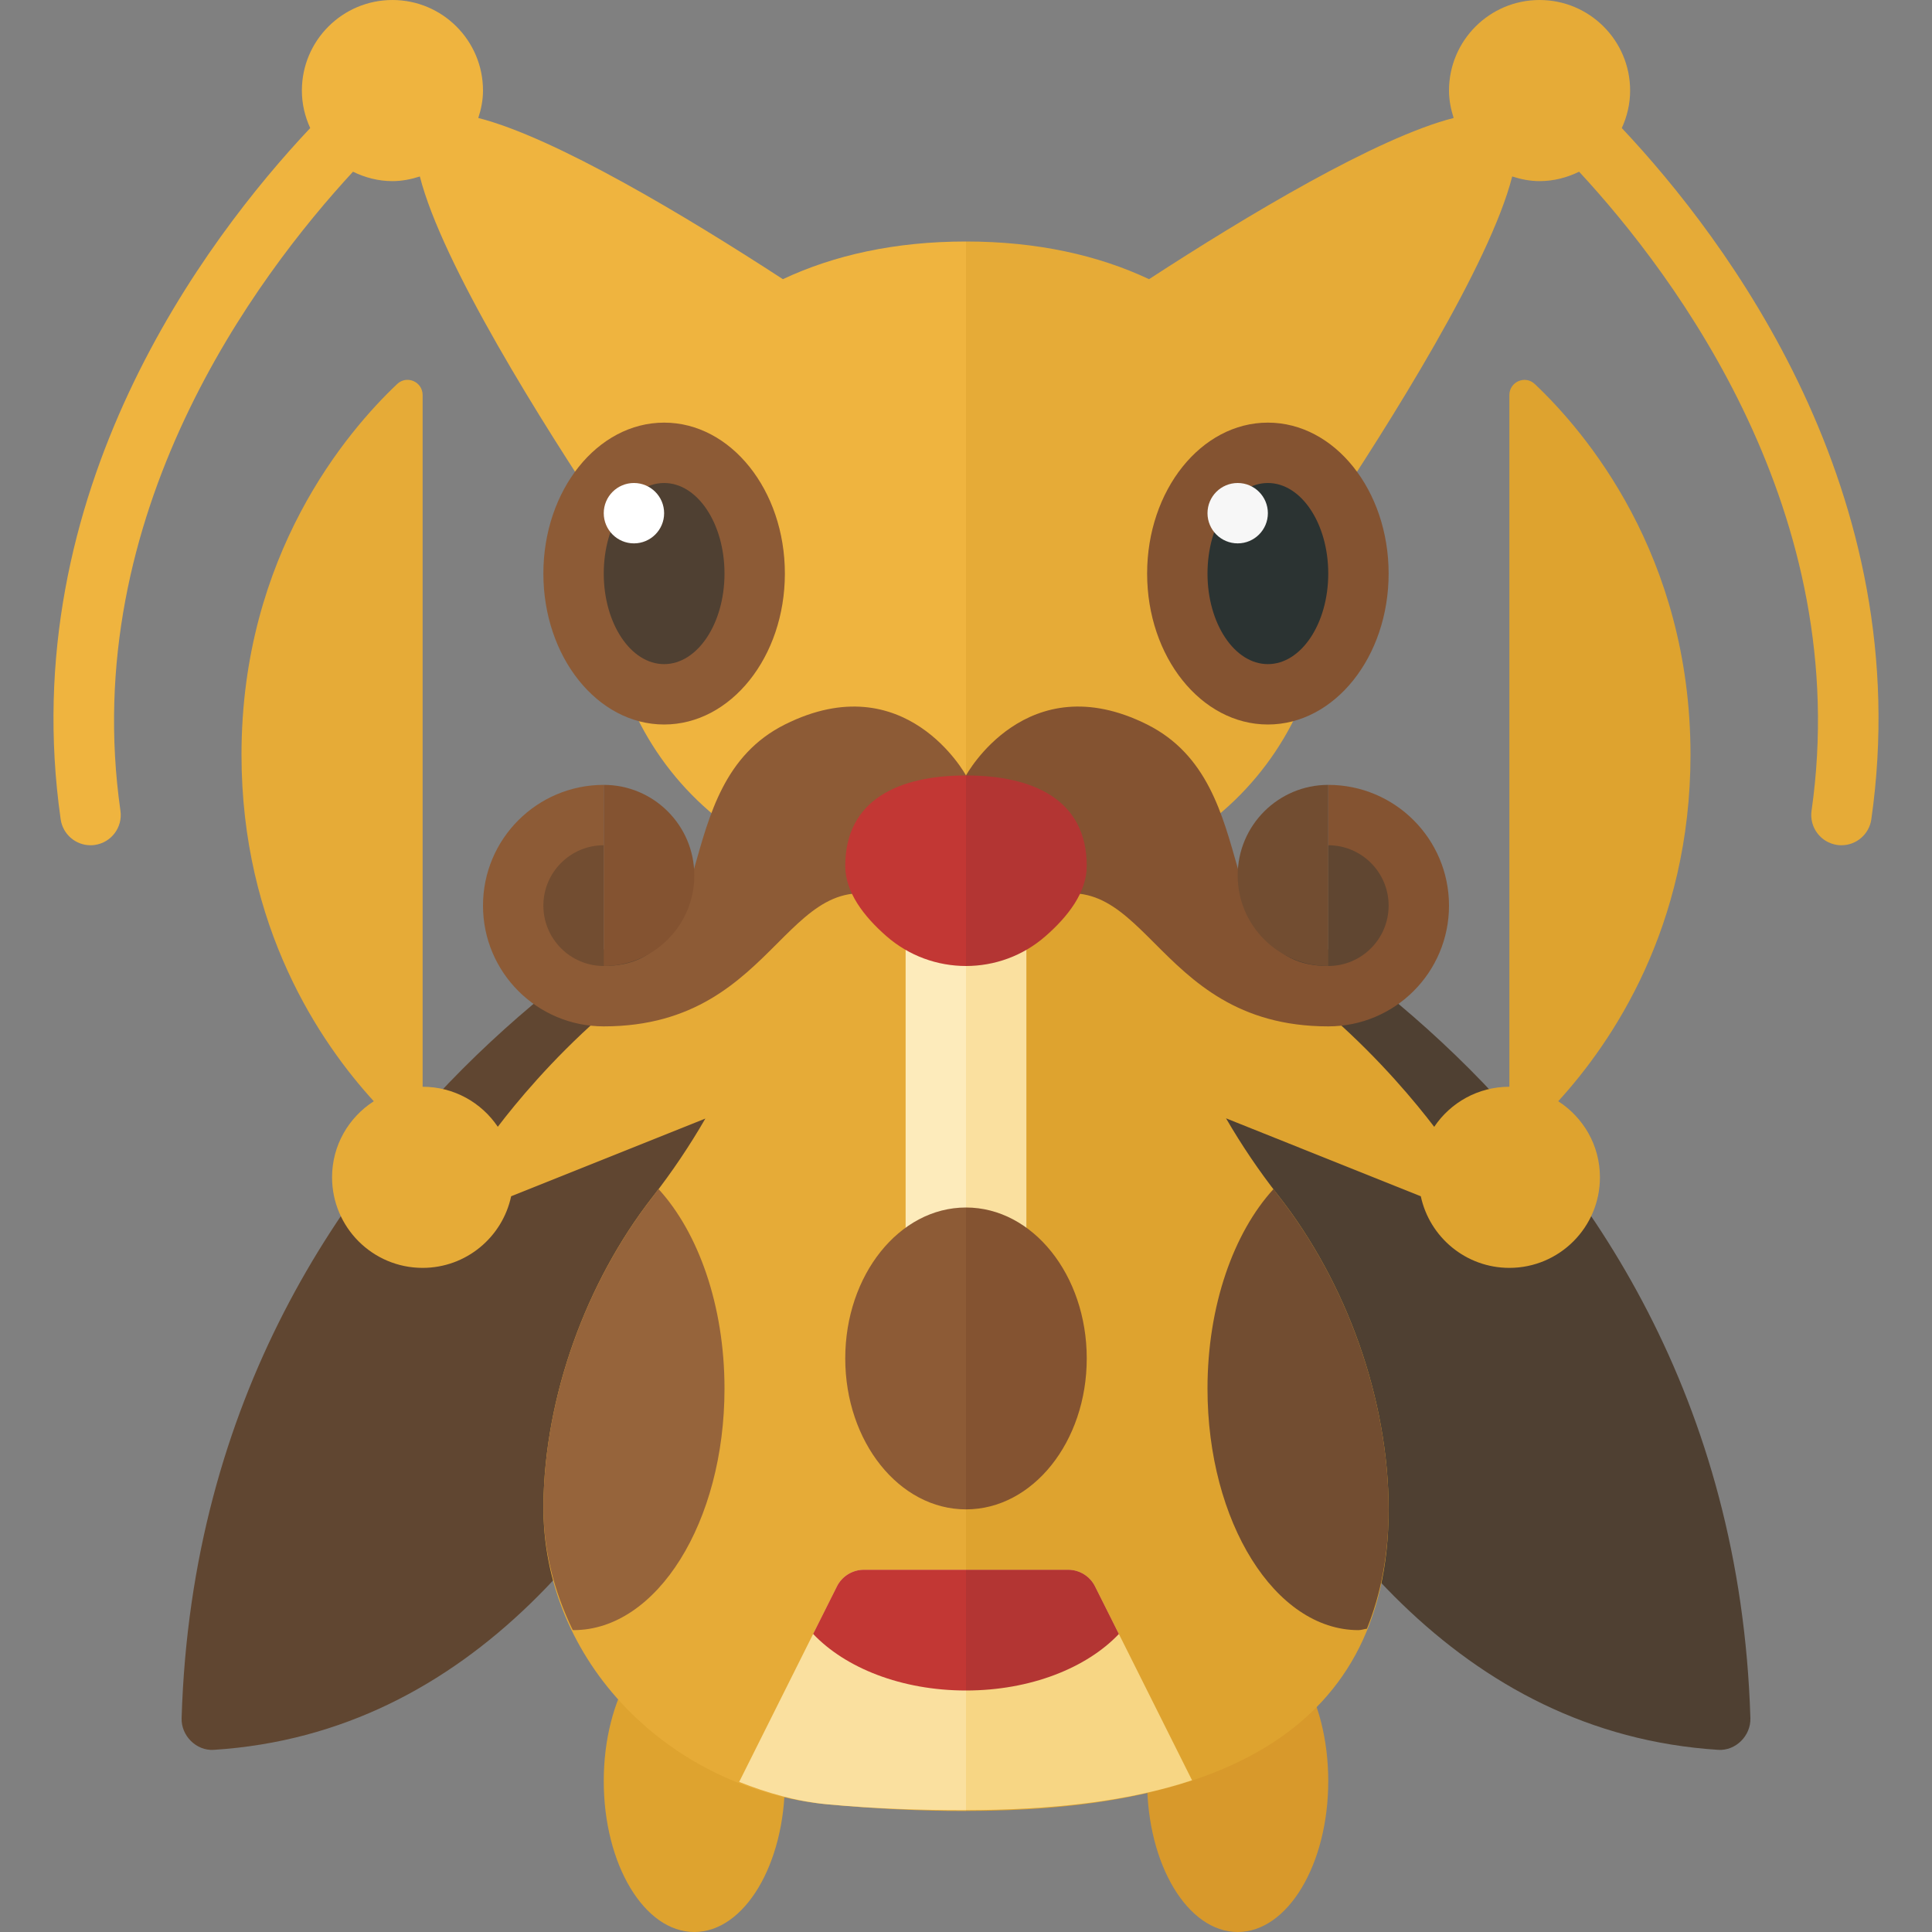 <?xml version="1.0" encoding="utf-8"?>
<!-- Generator: Adobe Illustrator 23.0.6, SVG Export Plug-In . SVG Version: 6.00 Build 0)  -->
<svg version="1.1" xmlns="http://www.w3.org/2000/svg" xmlns:xlink="http://www.w3.org/1999/xlink" x="0px" y="0px" width="32px"
	 height="32px" viewBox="0 0 32 32" enable-background="new 0 0 32 32" xml:space="preserve">
<rect x="0" y="0" width="32" height="32" fill="#808080" stroke="none"/>
<g id="labels">
</g>
<g id="icons">
	<g>
		<ellipse fill="#DEA32F" cx="11.5" cy="29.5" rx="1.5" ry="2.5"/>
		<path fill="#EFB43F" d="M12.967,4.624c-1.609-1.047-3.776-2.347-5.045-2.67C7.969,1.81,8,1.659,8,1.5C8,0.672,7.328,0,6.5,0
			S5,0.672,5,1.5c0,0.222,0.051,0.431,0.138,0.621C3.41,3.957,0.231,8.155,1.005,13.571C1.041,13.82,1.255,14,1.499,14
			c0.023,0,0.048-0.001,0.071-0.005c0.273-0.039,0.464-0.292,0.425-0.566C1.293,8.515,4.245,4.578,5.847,2.844
			C6.045,2.941,6.265,3,6.5,3c0.159,0,0.31-0.031,0.454-0.077c0.37,1.453,2.025,4.088,3.105,5.704C10.024,8.887,10,9.151,10,9.422
			c0,2.994,2.134,5.422,6,5.422V4C14.824,4,13.811,4.227,12.967,4.624z"/>
		<ellipse fill="#D8992B" cx="20.5" cy="29.5" rx="1.5" ry="2.5"/>
		<path fill="#604631" d="M13,14c0,0-9.671,3.868-9.992,14.458c-0.009,0.29,0.242,0.543,0.532,0.525C12.08,28.437,14,15,14,15L13,14
			z"/>
		<path fill="#4F4032" d="M19,14c0,0,9.671,3.868,9.992,14.458c0.009,0.29-0.242,0.543-0.532,0.525C19.92,28.437,18,15,18,15L19,14z
			"/>
		<path fill="#E6AB37" d="M13,13v0.832c0,0.407-0.038,0.807-0.094,1.203c-2.339,0.818-4.053,2.83-4.661,3.628
			C7.976,18.263,7.519,18,7,18V6.544c0-0.221-0.261-0.335-0.421-0.184C5.753,7.141,4,9.187,4,12.5c0,2.858,1.302,4.767,2.191,5.74
			C5.776,18.507,5.5,18.97,5.5,19.5C5.5,20.328,6.172,21,7,21c0.721,0,1.322-0.509,1.466-1.186l3.217-1.287
			c-0.26,0.45-0.552,0.885-0.875,1.299c-1.104,1.417-1.785,3.304-1.807,5.083c-0.033,2.617,2.109,4.736,4.715,4.978
			c0.778,0.072,1.543,0.109,2.284,0.109V13H13z"/>
		<path fill="#DEA32F" d="M25.809,18.24C26.698,17.267,28,15.358,28,12.5c0-3.313-1.753-5.359-2.579-6.139
			C25.261,6.209,25,6.324,25,6.544V18c-0.519,0-0.976,0.263-1.245,0.664c-0.608-0.798-2.323-2.811-4.663-3.629
			C19.037,14.639,19,14.24,19,13.834V13h-3v16.995c3.865-0.001,7-1.13,7-4.995c0-1.817-0.694-3.758-1.83-5.202
			c-0.319-0.406-0.606-0.833-0.863-1.275l3.226,1.291C23.678,20.491,24.279,21,25,21c0.828,0,1.5-0.672,1.5-1.5
			C26.5,18.97,26.224,18.507,25.809,18.24z"/>
		<path fill="#E6AB37" d="M26.862,2.121C26.949,1.931,27,1.722,27,1.5C27,0.672,26.328,0,25.5,0S24,0.672,24,1.5
			c0,0.159,0.031,0.31,0.077,0.454c-1.269,0.323-3.435,1.623-5.045,2.67C18.189,4.227,17.176,4,16,4v10.844c3.866,0,6-2.427,6-5.422
			c0-0.271-0.024-0.535-0.058-0.795c1.079-1.616,2.735-4.251,3.105-5.704C25.19,2.969,25.341,3,25.5,3
			c0.236,0,0.456-0.059,0.655-0.156c1.603,1.73,4.553,5.662,3.85,10.585c-0.039,0.273,0.151,0.527,0.425,0.566
			C30.453,13.999,30.478,14,30.501,14c0.244,0,0.458-0.18,0.494-0.429C31.769,8.155,28.59,3.956,26.862,2.121z"/>
		<rect x="15" y="15" fill="#FDEBBB" width="1" height="9"/>
		<rect x="16" y="15" fill="#FAE09F" width="1" height="9"/>
		<path fill="#724D31" d="M21.094,19.694C20.434,20.414,20,21.625,20,23c0,2.209,1.119,4,2.5,4c0.048,0,0.093-0.018,0.14-0.023
			C22.867,26.414,23,25.765,23,25c0-1.817-0.694-3.758-1.83-5.202C21.144,19.764,21.12,19.728,21.094,19.694z"/>
		<path fill="#96643B" d="M12,23c0-1.376-0.434-2.588-1.095-3.308c-0.033,0.044-0.063,0.09-0.097,0.134
			c-1.104,1.417-1.785,3.304-1.807,5.083c-0.01,0.751,0.176,1.452,0.485,2.089C9.49,26.998,9.495,27,9.5,27
			C10.881,27,12,25.209,12,23z"/>
		<ellipse fill="#8D5B36" cx="11" cy="9.5" rx="2" ry="2.5"/>
		<ellipse fill="#4F4032" cx="11" cy="9.5" rx="1" ry="1.5"/>
		<circle fill="#FFFFFF" cx="10.5" cy="8.5" r="0.5"/>
		<ellipse fill="#845331" cx="21" cy="9.5" rx="2" ry="2.5"/>
		<ellipse fill="#2B3332" cx="21" cy="9.5" rx="1" ry="1.5"/>
		<circle fill="#F7F7F7" cx="20.5" cy="8.5" r="0.5"/>
		<path fill="#8D5B36" d="M13,12c-2,1-1,4-3,4v-3c-1.105,0-2,0.895-2,2c0,1.105,0.895,2,2,2c3,0,3-3,5-2l1-2.156
			C16,12.844,15,11,13,12z"/>
		<path fill="#724D31" d="M9,15c0,0.552,0.448,1,1,1v-2C9.448,14,9,14.448,9,15z"/>
		<path fill="#845331" d="M10,16c0.828,0,1.5-0.672,1.5-1.5c0-0.828-0.672-1.5-1.5-1.5V16z"/>
		<path fill="#845331" d="M19,12c2,1,1,4,3,4v-3c1.105,0,2,0.895,2,2c0,1.105-0.895,2-2,2c-3,0-3-3-5-2l-1-2.156
			C16,12.844,17,11,19,12z"/>
		<path fill="#604631" d="M23,15c0,0.552-0.448,1-1,1v-2C22.552,14,23,14.448,23,15z"/>
		<path fill="#724D31" d="M22,16c-0.828,0-1.5-0.672-1.5-1.5c0-0.828,0.672-1.5,1.5-1.5V16z"/>
		<g>
			<path fill="#FAE09F" d="M16,26h-1.691c-0.189,0-0.363,0.107-0.447,0.276l-1.619,3.238c0.467,0.185,0.956,0.325,1.473,0.372
				c0.781,0.072,1.541,0.097,2.284,0.096V26z"/>
			<path fill="#F7D684" d="M16,29.982c1.373-0.003,2.663-0.135,3.744-0.495l-1.606-3.211C18.054,26.107,17.88,26,17.691,26H16
				V29.982z"/>
			<path fill="#B33533" d="M16,26v2c1.069,0,2-0.375,2.532-0.936l-0.394-0.787C18.054,26.107,17.88,26,17.691,26H16z"/>
			<path fill="#C23734" d="M16,26h-1.691c-0.189,0-0.363,0.107-0.447,0.276l-0.394,0.787C14,27.625,14.931,28,16,28V26z"/>
		</g>
		<path fill="#C23734" d="M16,12.844c-1.105,0-2,0.395-2,1.5c0,0.433,0.307,0.834,0.681,1.161C15.058,15.835,15.529,16,16,16V12.844
			z"/>
		<path fill="#B33533" d="M17.319,15.504C17.693,15.177,18,14.776,18,14.344c0-1.105-0.895-1.5-2-1.5V16
			C16.471,16,16.942,15.835,17.319,15.504z"/>
		<path fill="#8D5B36" d="M16,20c-1.105,0-2,1.119-2,2.5c0,1.381,0.895,2.5,2,2.5V20z"/>
		<path fill="#845331" d="M18,22.5c0-1.381-0.895-2.5-2-2.5v5C17.105,25,18,23.881,18,22.5z"/>
	</g>
</g>
</svg>
